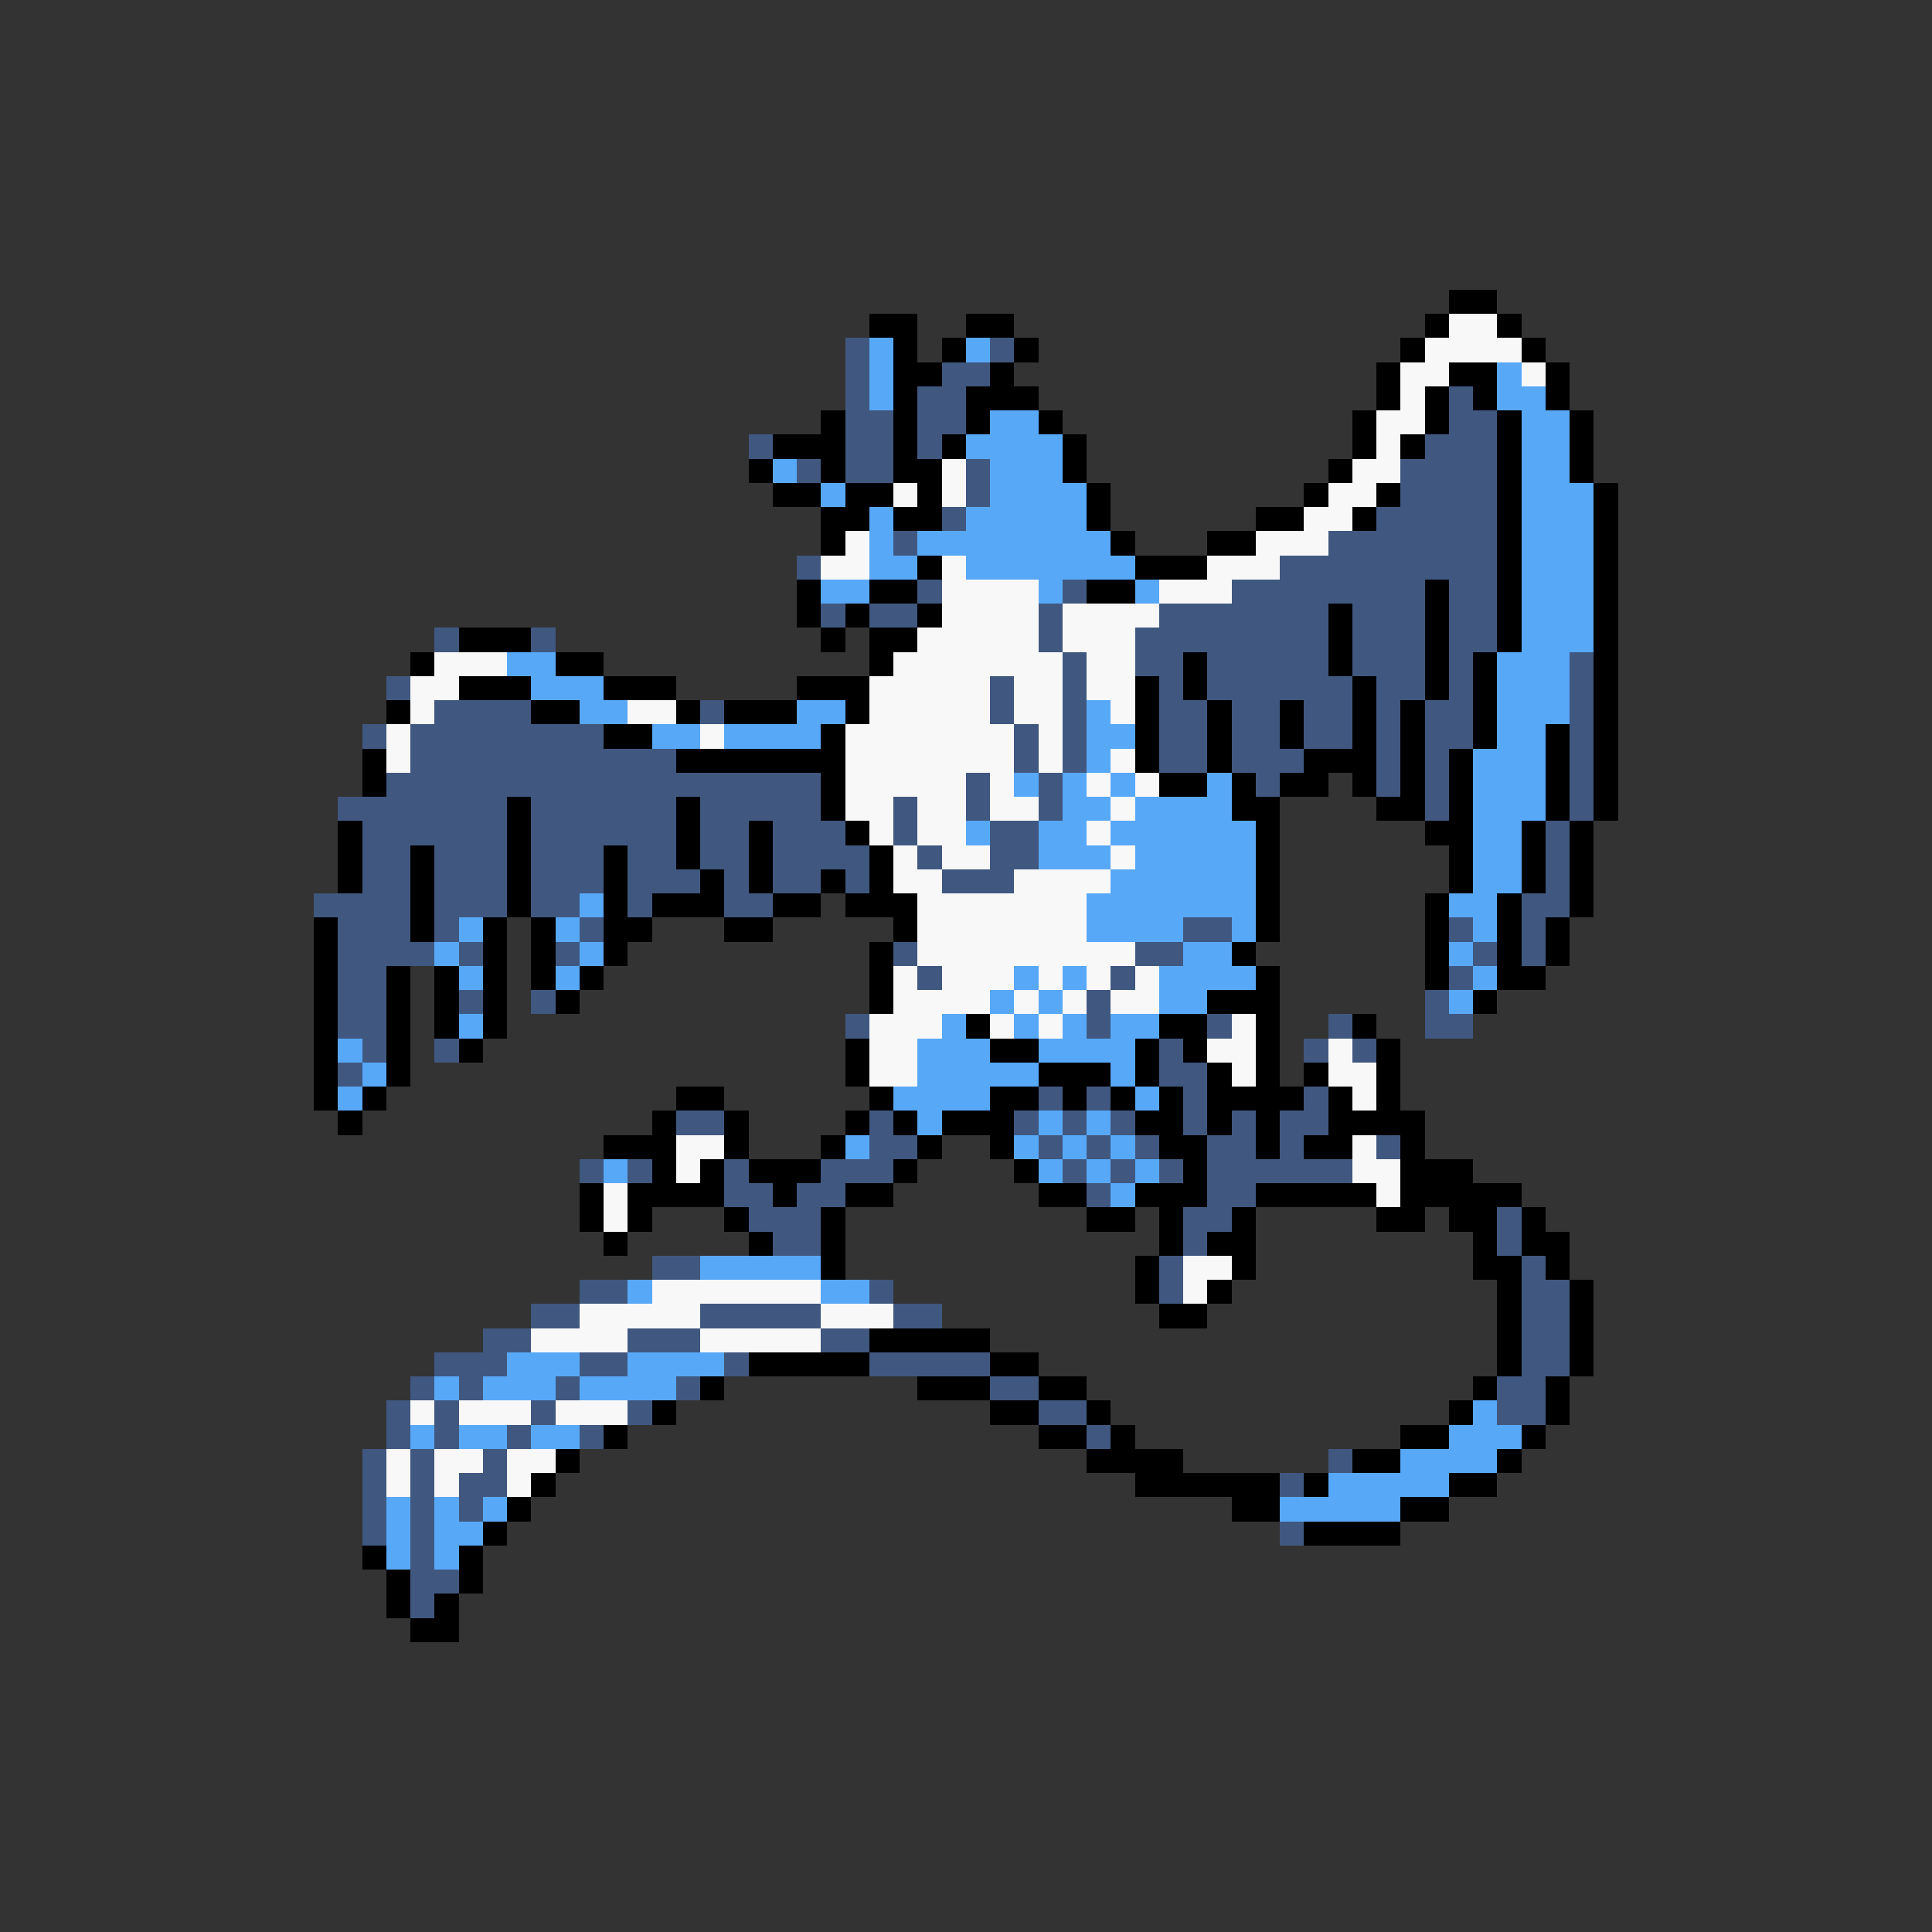<svg xmlns="http://www.w3.org/2000/svg" viewBox="0 -0.5 80 80" shape-rendering="crispEdges">
<rect x="0" y="-0.5" width="80" height="80" fill="#333333" stroke="none"/>
<path stroke="#000000" d="M60 12h2M36 13h2M40 13h2M59 13h1M62 13h1M37 14h1M39 14h1M42 14h1M58 14h1M63 14h1M37 15h2M41 15h1M57 15h1M60 15h2M64 15h1M37 16h1M40 16h3M57 16h1M59 16h1M61 16h1M64 16h1M34 17h1M37 17h1M40 17h1M43 17h1M56 17h1M59 17h1M62 17h1M65 17h1M32 18h3M37 18h1M39 18h1M44 18h1M56 18h1M58 18h1M62 18h1M65 18h1M31 19h1M34 19h1M37 19h2M44 19h1M55 19h1M62 19h1M65 19h1M32 20h2M35 20h2M38 20h1M45 20h1M54 20h1M57 20h1M62 20h1M66 20h1M34 21h2M37 21h2M45 21h1M52 21h2M56 21h1M62 21h1M66 21h1M34 22h1M46 22h1M50 22h2M62 22h1M66 22h1M38 23h1M47 23h3M62 23h1M66 23h1M33 24h1M36 24h2M45 24h2M59 24h1M62 24h1M66 24h1M33 25h1M35 25h1M38 25h1M55 25h1M59 25h1M62 25h1M66 25h1M19 26h3M34 26h1M36 26h2M55 26h1M59 26h1M62 26h1M66 26h1M17 27h1M23 27h2M36 27h1M49 27h1M55 27h1M59 27h1M61 27h1M66 27h1M19 28h3M25 28h3M33 28h3M47 28h1M49 28h1M56 28h1M59 28h1M61 28h1M66 28h1M16 29h1M22 29h2M28 29h1M30 29h3M35 29h1M47 29h1M50 29h1M53 29h1M56 29h1M58 29h1M61 29h1M66 29h1M25 30h2M34 30h1M47 30h1M50 30h1M53 30h1M56 30h1M58 30h1M61 30h1M64 30h1M66 30h1M15 31h1M28 31h7M47 31h1M50 31h1M54 31h3M58 31h1M60 31h1M64 31h1M66 31h1M15 32h1M34 32h1M48 32h2M51 32h1M53 32h2M56 32h1M58 32h1M60 32h1M64 32h1M66 32h1M21 33h1M28 33h1M34 33h1M51 33h2M57 33h2M60 33h1M64 33h1M66 33h1M14 34h1M21 34h1M28 34h1M31 34h1M35 34h1M52 34h1M59 34h2M63 34h1M65 34h1M14 35h1M17 35h1M21 35h1M25 35h1M28 35h1M31 35h1M36 35h1M52 35h1M60 35h1M63 35h1M65 35h1M14 36h1M17 36h1M21 36h1M25 36h1M29 36h1M31 36h1M34 36h1M36 36h1M52 36h1M60 36h1M63 36h1M65 36h1M17 37h1M21 37h1M25 37h1M27 37h3M32 37h2M35 37h3M52 37h1M59 37h1M62 37h1M65 37h1M13 38h1M17 38h1M20 38h1M22 38h1M25 38h2M30 38h2M37 38h1M52 38h1M59 38h1M62 38h1M64 38h1M13 39h1M20 39h1M22 39h1M25 39h1M36 39h1M51 39h1M59 39h1M62 39h1M64 39h1M13 40h1M16 40h1M18 40h1M20 40h1M22 40h1M24 40h1M36 40h1M52 40h1M59 40h1M62 40h2M13 41h1M16 41h1M18 41h1M20 41h1M23 41h1M36 41h1M50 41h3M61 41h1M13 42h1M16 42h1M18 42h1M20 42h1M40 42h1M48 42h2M52 42h1M56 42h1M13 43h1M16 43h1M19 43h1M35 43h1M41 43h2M47 43h1M49 43h1M52 43h1M57 43h1M13 44h1M16 44h1M35 44h1M43 44h3M47 44h1M50 44h1M52 44h1M54 44h1M57 44h1M13 45h1M15 45h1M28 45h2M36 45h1M41 45h2M44 45h1M46 45h1M48 45h1M50 45h4M55 45h1M57 45h1M14 46h1M27 46h1M30 46h1M35 46h1M37 46h1M39 46h3M47 46h2M50 46h1M52 46h1M55 46h4M25 47h3M30 47h1M34 47h1M38 47h1M41 47h1M48 47h2M52 47h1M54 47h2M58 47h1M27 48h1M29 48h1M31 48h3M37 48h1M42 48h1M49 48h1M58 48h3M24 49h1M26 49h4M32 49h1M35 49h2M43 49h2M47 49h3M52 49h5M58 49h5M24 50h1M26 50h1M30 50h1M34 50h1M45 50h2M48 50h1M51 50h1M57 50h2M60 50h2M63 50h1M25 51h1M31 51h1M34 51h1M48 51h1M50 51h2M61 51h1M63 51h2M34 52h1M47 52h1M51 52h1M61 52h2M64 52h1M47 53h1M50 53h1M62 53h1M65 53h1M48 54h2M62 54h1M65 54h1M36 55h5M62 55h1M65 55h1M31 56h5M41 56h2M62 56h1M65 56h1M29 57h1M38 57h3M43 57h2M61 57h1M64 57h1M27 58h1M41 58h2M45 58h1M60 58h1M64 58h1M25 59h1M43 59h2M46 59h1M58 59h2M63 59h1M23 60h1M45 60h4M56 60h2M62 60h1M22 61h1M47 61h6M54 61h1M60 61h2M21 62h1M51 62h2M58 62h2M20 63h1M54 63h4M15 64h1M19 64h1M16 65h1M19 65h1M16 66h1M18 66h1M17 67h2" />
<path stroke="#f8f8f8" d="M60 13h2M59 14h4M58 15h2M63 15h1M58 16h1M57 17h2M57 18h1M39 19h1M56 19h2M37 20h1M39 20h1M55 20h2M54 21h2M35 22h1M52 22h3M34 23h2M39 23h1M50 23h3M39 24h4M48 24h3M39 25h4M44 25h4M38 26h5M44 26h3M18 27h3M37 27h7M45 27h2M17 28h2M36 28h5M42 28h2M45 28h2M17 29h1M26 29h2M36 29h5M42 29h2M46 29h1M16 30h1M29 30h1M35 30h7M43 30h1M16 31h1M35 31h7M43 31h1M46 31h1M35 32h5M41 32h1M45 32h1M47 32h1M35 33h2M38 33h2M41 33h2M46 33h1M36 34h1M38 34h2M45 34h1M37 35h1M39 35h2M46 35h1M37 36h2M42 36h4M38 37h7M38 38h7M38 39h9M37 40h1M39 40h3M43 40h1M45 40h1M47 40h1M37 41h4M42 41h1M44 41h1M46 41h2M36 42h3M41 42h1M43 42h1M51 42h1M36 43h2M50 43h2M55 43h1M36 44h2M51 44h1M55 44h2M56 45h1M28 47h2M56 47h1M28 48h1M56 48h2M25 49h1M57 49h1M25 50h1M49 52h2M27 53h7M49 53h1M24 54h5M34 54h3M22 55h4M29 55h5M17 58h1M19 58h3M23 58h3M16 60h1M18 60h2M21 60h2M16 61h1M18 61h1M21 61h1" />
<path stroke="#405880" d="M35 14h1M41 14h1M35 15h1M39 15h2M35 16h1M38 16h2M60 16h1M35 17h2M38 17h2M60 17h2M31 18h1M35 18h2M38 18h1M59 18h3M33 19h1M35 19h2M40 19h1M58 19h4M40 20h1M58 20h4M39 21h1M57 21h5M37 22h1M55 22h7M33 23h1M53 23h9M38 24h1M44 24h1M51 24h8M60 24h2M34 25h1M36 25h2M43 25h1M48 25h7M56 25h3M60 25h2M18 26h1M22 26h1M43 26h1M47 26h8M56 26h3M60 26h2M44 27h1M47 27h2M50 27h5M56 27h3M60 27h1M65 27h1M16 28h1M41 28h1M44 28h1M48 28h1M50 28h6M57 28h2M60 28h1M65 28h1M18 29h4M29 29h1M41 29h1M44 29h1M48 29h2M51 29h2M54 29h2M57 29h1M59 29h2M65 29h1M15 30h1M17 30h8M42 30h1M44 30h1M48 30h2M51 30h2M54 30h2M57 30h1M59 30h2M65 30h1M17 31h11M42 31h1M44 31h1M48 31h2M51 31h3M57 31h1M59 31h1M65 31h1M16 32h18M40 32h1M43 32h1M52 32h1M57 32h1M59 32h1M65 32h1M14 33h7M22 33h6M29 33h5M37 33h1M40 33h1M43 33h1M59 33h1M65 33h1M15 34h6M22 34h6M29 34h2M32 34h3M37 34h1M41 34h2M64 34h1M15 35h2M18 35h3M22 35h3M26 35h2M29 35h2M32 35h4M38 35h1M41 35h2M64 35h1M15 36h2M18 36h3M22 36h3M26 36h3M30 36h1M32 36h2M35 36h1M39 36h3M64 36h1M13 37h4M18 37h3M22 37h2M26 37h1M30 37h2M63 37h2M14 38h3M18 38h1M24 38h1M49 38h2M60 38h1M63 38h1M14 39h4M19 39h1M23 39h1M37 39h1M47 39h2M61 39h1M63 39h1M14 40h2M38 40h1M46 40h1M60 40h1M14 41h2M19 41h1M22 41h1M45 41h1M59 41h1M14 42h2M35 42h1M45 42h1M50 42h1M55 42h1M59 42h2M15 43h1M18 43h1M48 43h1M54 43h1M56 43h1M14 44h1M48 44h2M43 45h1M45 45h1M49 45h1M54 45h1M28 46h2M36 46h1M42 46h1M44 46h1M46 46h1M49 46h1M51 46h1M53 46h2M36 47h2M43 47h1M45 47h1M47 47h1M50 47h2M53 47h1M57 47h1M24 48h1M26 48h1M30 48h1M34 48h3M44 48h1M46 48h1M48 48h1M50 48h6M30 49h2M33 49h2M45 49h1M50 49h2M31 50h3M49 50h2M62 50h1M32 51h2M49 51h1M62 51h1M27 52h2M48 52h1M63 52h1M24 53h2M36 53h1M48 53h1M63 53h2M22 54h2M29 54h5M37 54h2M63 54h2M20 55h2M26 55h3M34 55h2M63 55h2M18 56h3M24 56h2M30 56h1M36 56h5M63 56h2M17 57h1M19 57h1M23 57h1M28 57h1M41 57h2M62 57h2M16 58h1M18 58h1M22 58h1M26 58h1M43 58h2M62 58h2M16 59h1M18 59h1M21 59h1M24 59h1M45 59h1M15 60h1M17 60h1M20 60h1M55 60h1M15 61h1M17 61h1M19 61h2M53 61h1M15 62h1M17 62h1M19 62h1M15 63h1M17 63h1M53 63h1M17 64h1M17 65h2M17 66h1" />
<path stroke="#58a8f8" d="M36 14h1M40 14h1M36 15h1M62 15h1M36 16h1M62 16h2M41 17h2M63 17h2M40 18h4M63 18h2M32 19h1M41 19h3M63 19h2M34 20h1M41 20h4M63 20h3M36 21h1M40 21h5M63 21h3M36 22h1M38 22h8M63 22h3M36 23h2M40 23h7M63 23h3M34 24h2M43 24h1M47 24h1M63 24h3M63 25h3M63 26h3M21 27h2M62 27h3M22 28h3M62 28h3M24 29h2M33 29h2M45 29h1M62 29h3M27 30h2M30 30h4M45 30h2M62 30h2M45 31h1M61 31h3M42 32h1M44 32h1M46 32h1M50 32h1M61 32h3M44 33h2M47 33h4M61 33h3M40 34h1M43 34h2M46 34h6M61 34h2M43 35h3M47 35h5M61 35h2M46 36h6M61 36h2M24 37h1M45 37h7M60 37h2M19 38h1M23 38h1M45 38h4M51 38h1M61 38h1M18 39h1M24 39h1M49 39h2M60 39h1M19 40h1M23 40h1M42 40h1M44 40h1M48 40h4M61 40h1M41 41h1M43 41h1M48 41h2M60 41h1M19 42h1M39 42h1M42 42h1M44 42h1M46 42h2M14 43h1M38 43h3M43 43h4M15 44h1M38 44h5M46 44h1M14 45h1M37 45h4M47 45h1M38 46h1M43 46h1M45 46h1M35 47h1M42 47h1M44 47h1M46 47h1M25 48h1M43 48h1M45 48h1M47 48h1M46 49h1M29 52h5M26 53h1M34 53h2M21 56h3M26 56h4M18 57h1M20 57h3M24 57h4M61 58h1M17 59h1M19 59h2M22 59h2M60 59h3M58 60h4M55 61h5M16 62h1M18 62h1M20 62h1M53 62h5M16 63h1M18 63h2M16 64h1M18 64h1" />
</svg>